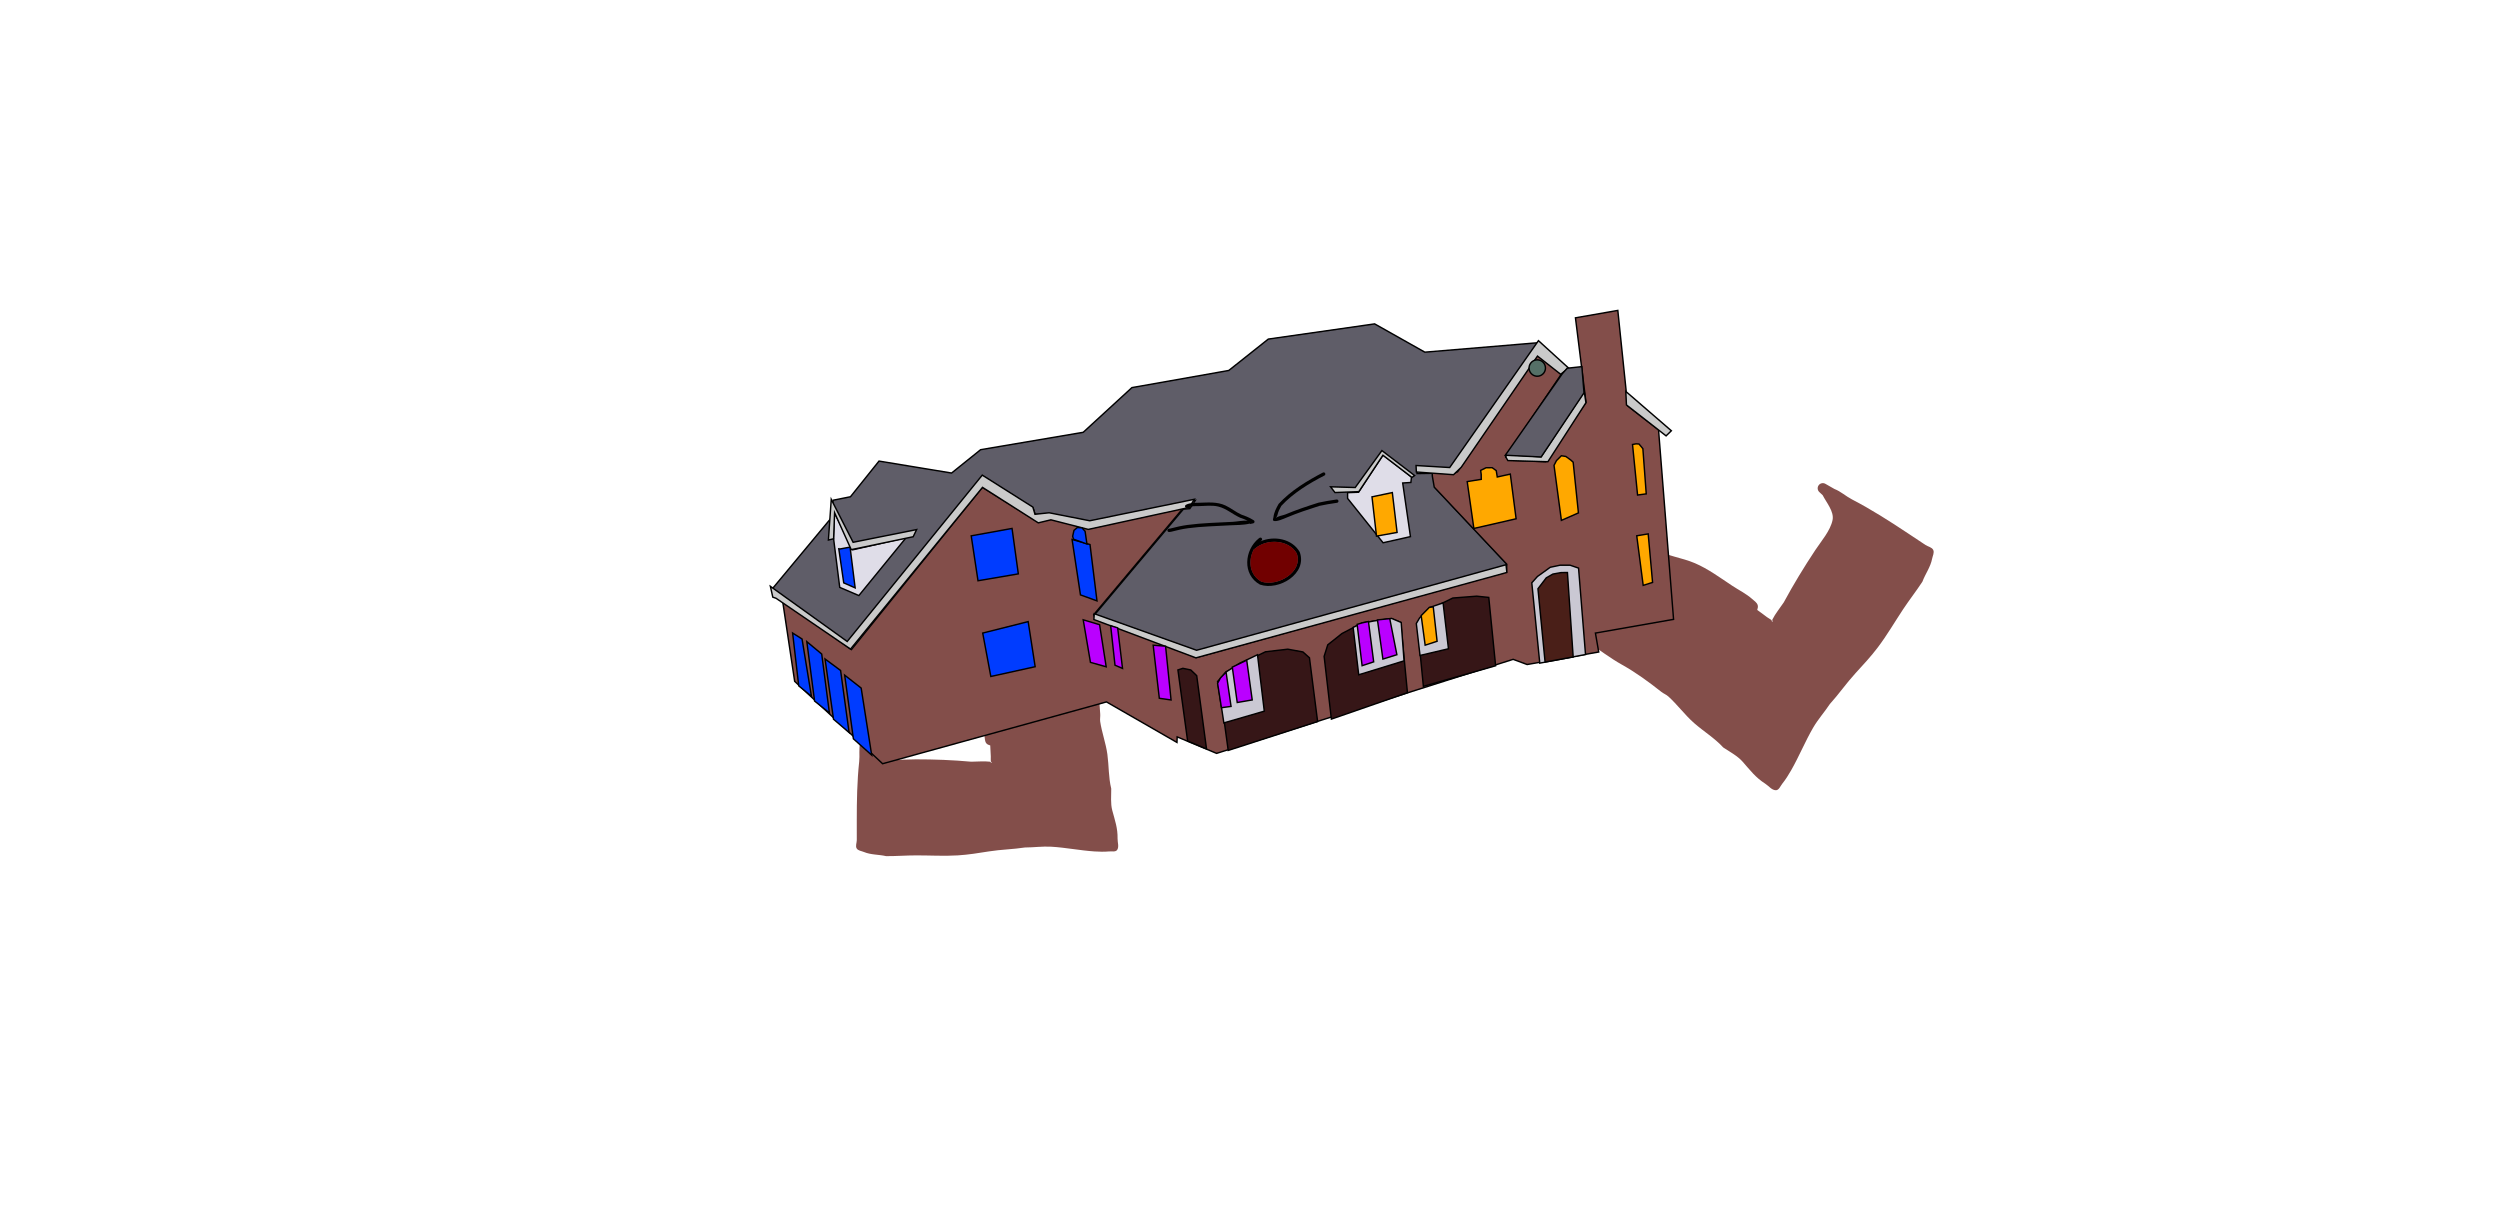 <svg version="1.1" xmlns="http://www.w3.org/2000/svg" xmlns:xlink="http://www.w3.org/1999/xlink" width="1733.093" height="836.336" viewBox="0,0,1733.093,836.336"><g transform="translate(546.547,238.168)"><g data-paper-data="{&quot;isPaintingLayer&quot;:true}" fill-rule="nonzero" stroke-linejoin="miter" stroke-miterlimit="10" stroke-dasharray="" stroke-dashoffset="0" style="mix-blend-mode: normal"><path d="M139.922,278.59c-1.025,-0.29 -2.014,-0.628 -2.671,-1.411c-1.132,-1.348 -1.062,-3.373 -1.312,-5.116c-0.686,-4.775 -0.011,-10.199 -0.011,-15.022c0,-9.013 -0.478,-18.451 1.144,-27.352c1.619,-8.881 5.912,-16.852 6.514,-25.885c0.613,-9.188 0.502,-19.334 -1.226,-28.371c-1.017,-5.321 -2.754,-10.324 -4.14,-15.463l-0.311,0.155l-1.61,-3.221c-0.237,-0.45 -0.371,-0.963 -0.371,-1.507c0,-1.789 1.45,-3.24 3.24,-3.24c0.385,0 0.754,0.067 1.096,0.19l4.797,1.599c2.169,0.622 4.37,1.156 6.597,1.524c15.999,2.022 33.154,0.453 49.234,-0.147c3.832,-0.143 8.176,-0.784 12.05,-0.433c2.297,0.208 5.313,-0.614 6.826,1.126c1.882,2.163 -1.015,11.255 -1.488,13.241c-2.483,10.439 -2.646,20.827 -2.646,31.497c0,8.56 0.637,17.378 -0.008,25.914c-0.774,10.238 -0.295,19.94 0.545,30.126c0.144,1.741 -0.283,3.513 -0.025,5.241c1.129,7.576 3.948,15.057 4.989,22.745c1.091,8.053 0.715,15.817 2.672,23.779c0.033,4.96 -0.575,10.267 0.721,15.114c1.86,6.958 3.807,12.205 3.671,19.547c-0.048,2.601 1.166,5.642 -0.287,7.8c-1.076,1.598 -3.762,0.891 -5.681,1.066c-3.332,0.304 -6.699,0.215 -10.038,-0.006c-10.102,-0.669 -19.911,-2.683 -30.016,-3.277c-6.111,-0.359 -12.096,0.539 -18.175,0.541c-8.243,1.268 -16.638,1.399 -24.885,2.703c-7.251,1.147 -14.283,2.312 -21.608,2.764c-9.451,0.584 -19.152,0.006 -28.618,0.006c-7.084,0 -14.043,0.561 -21.139,0.525c-5.115,-1.19 -10.56,-0.834 -15.406,-2.877c-1.715,-0.723 -4.052,-0.868 -5.01,-2.463c-0.989,-1.645 0.057,-3.839 0.071,-5.758c0.032,-4.477 -0.008,-8.955 -0.008,-13.432c0,-13.75 0.202,-27.391 1.681,-41.059c0.457,-4.22 -0.309,-8.578 0.623,-12.72c0.006,-0.028 0.012,-0.055 0.019,-0.083l-0.014,-0.001l0.429,-6.44c0.099,-1.701 1.509,-3.049 3.234,-3.049c1.626,0 2.972,1.198 3.204,2.76l0.466,2.795c2.48,4.292 4.528,11.765 9.557,13.804c6.39,2.592 14.988,1.407 21.747,1.407c12.914,0 25.552,0.475 38.4,1.643c4.148,-0.003 8.867,-0.519 12.968,-0.003c0.467,0.059 0.766,0.983 1.185,0.768c0.363,-0.186 -0.534,-0.67 -0.588,-1.074c-0.148,-1.1 0.082,-2.222 -0.003,-3.328c-0.196,-2.55 -0.264,-5.097 -0.386,-7.644z" data-paper-data="{&quot;index&quot;:null}" fill="#834e4a" stroke="none" stroke-width="0.5" stroke-linecap="butt"/><path d="M671.631,184.666c2.266,1.664 4.565,3.278 6.789,5.011c0.965,0.752 2.136,1.225 3.057,2.03c0.339,0.296 0.236,1.415 0.629,1.195c0.453,-0.254 -0.214,-1.092 0.016,-1.556c2.024,-4.083 5.374,-8.106 7.903,-11.915c6.753,-12.517 14.016,-24.42 21.883,-36.287c4.117,-6.211 10.443,-13.39 11.955,-20.841c1.189,-5.863 -4.429,-12.298 -6.863,-17.191l-2.285,-2.131c-1.294,-1.164 -1.574,-3.131 -0.584,-4.625c1.051,-1.585 3.149,-2.06 4.772,-1.114l6.179,3.528l-0.008,0.014c0.029,0.011 0.058,0.022 0.087,0.033c4.373,1.667 7.911,5.025 12.068,7.176c13.46,6.967 26.119,15.091 38.754,23.467c4.114,2.727 8.205,5.492 12.338,8.19c1.772,1.157 4.425,1.532 5.334,3.443c0.882,1.852 -0.408,4.088 -0.789,6.104c-1.075,5.698 -4.719,10.484 -6.741,15.91c-4.289,6.543 -9.044,12.595 -13.36,19.105c-5.766,8.698 -11.145,17.964 -17.439,26.294c-4.878,6.455 -10.233,12.208 -15.703,18.172c-6.222,6.784 -11.456,14.417 -17.643,21.22c-3.705,5.584 -8.176,10.537 -11.569,16.371c-5.61,9.647 -9.735,19.888 -15.274,29.578c-1.831,3.203 -3.8,6.351 -6.109,9.228c-1.33,1.657 -2.316,4.556 -4.44,4.571c-2.868,0.02 -4.923,-2.947 -7.342,-4.488c-6.83,-4.349 -10.466,-9.333 -15.726,-15.282c-3.665,-4.144 -8.912,-6.818 -13.45,-9.87c-6.125,-6.648 -13.488,-11.033 -20.224,-16.941c-6.43,-5.64 -11.588,-12.788 -17.862,-18.44c-1.431,-1.289 -3.319,-1.977 -4.831,-3.17c-8.848,-6.977 -17.472,-13.328 -27.351,-18.853c-8.236,-4.606 -15.952,-10.564 -23.818,-15.778c-9.805,-6.5 -19.45,-12.679 -30.555,-16.756c-2.113,-0.776 -12.232,-3.652 -13.074,-6.699c-0.677,-2.451 1.916,-4.721 3.124,-6.959c2.038,-3.774 5.273,-7.375 7.739,-10.809c10.347,-14.411 22.239,-29.219 30.127,-45.152c1.018,-2.27 1.869,-4.617 2.618,-6.99l1.453,-5.382c0.095,-0.39 0.259,-0.77 0.493,-1.123c1.09,-1.644 3.306,-2.093 4.95,-1.003c0.5,0.331 0.889,0.767 1.159,1.259l1.978,3.442l-0.332,0.191c3.878,4.404 7.417,9.048 11.687,13.224c7.252,7.093 16.507,13.376 25.324,18.41c8.668,4.949 18.607,5.859 27.755,9.782c9.168,3.932 17.549,10.12 25.831,15.611c4.432,2.938 9.827,5.622 13.797,9.161c1.449,1.292 3.353,2.461 3.902,4.322c0.318,1.08 0.027,2.195 -0.331,3.313z" data-paper-data="{&quot;index&quot;:null}" fill="#834e4a" stroke="none" stroke-width="0.5" stroke-linecap="butt"/><g><path d="M494.704,11.86c-0.477,-3.559 2.022,-6.831 5.582,-7.308c3.559,-0.477 6.831,2.022 7.308,5.582c0.477,3.559 -2.022,6.831 -5.582,7.308c-3.559,0.477 -6.831,-2.022 -7.308,-5.582z" data-paper-data="{&quot;index&quot;:null}" fill="none" stroke="#000000" stroke-width="0" stroke-linecap="butt"/><path d="M458.711,86.532l-22.261,-1.407l-0.659,5.008l11.278,-0.18l1.495,10.171l50.238,53.441l-215.423,59.728l-71.043,-25.358l61.476,-73.154l4.476,-0.333l3.759,-5.689l-73.629,14.912l-26.923,-5.437l-10.444,0.202l-1.396,-4.467l-34.587,-21.962l-93.976,115.435l-52.134,-37.564l40.629,-48.855l1.395,-12.42l12.043,-2.41l19.793,-24.723l50.308,8.289l20.137,-16.193l71.12,-12.05l33.748,-30.98l67.153,-11.884l27.404,-21.753l73.716,-10.536l34.804,19.606l79.097,-6.602z" data-paper-data="{&quot;index&quot;:null}" fill="#5f5d68" stroke="#000000" stroke-width="1" stroke-linecap="round"/><path d="M-4.002,178.523l47.687,33.629l90.773,-112.504l38.463,24.02l9.472,-1.876l25.796,6.573l65.797,-14.66l-62.37,74.288l1.335,3.164l69.79,26.51l215.064,-59.487l0.216,-5.194l-50.302,-53.428l-1.338,-7.721l-0.061,-2.726l14.171,1.445l3.422,-1.674l55.585,-81.28l16.343,13.56l-38.662,57.334l2.44,2.333l25.414,1.118l27.896,-41.166l-7.318,-58.623l29.364,-5.129l6.869,66.196l21.364,16.553l10.416,131.408l-54.174,9.515l2.289,13.123l-49.633,8.674l-9.689,-3.589l-205.583,65.192l-27.327,-11.433l-0.15,3.843l-48.871,-28.094l-155.187,42.853l-60.961,-57.125z" data-paper-data="{&quot;index&quot;:null}" fill="#834e4a" stroke="#000000" stroke-width="1" stroke-linecap="round"/><path d="M-10.819,175.804l-1.668,-7.489l53.251,38.212l93.625,-115.321l35.08,22.162l1.466,4.989l9.832,-1.051l28.133,5.541l72.534,-14.898l-3.498,5.654l-70.063,15.232l-25.887,-6.639l-8.76,2.104l-38.665,-24.608l-91.496,112.111l-51.656,-35.234z" data-paper-data="{&quot;index&quot;:null}" fill="#cacaca" stroke="#000000" stroke-width="1" stroke-linecap="round"/><path d="M395.236,103.082l16.988,-25.81l19.726,15.243l-0.425,3.78l-5.669,0.36l5.377,37.176l-18.975,4.269l-24.594,-30.747l-0.002,-3.989z" data-paper-data="{&quot;index&quot;:null}" fill="#dfdde8" stroke="#000000" stroke-width="1" stroke-linecap="round"/><path d="M395.444,102.655l-16.538,0.619l-3.059,-3.978l17.087,0.504l18.51,-25.615l22.662,17.31l-1.819,1.307l-20.144,-15.386z" data-paper-data="{&quot;index&quot;:null}" fill="#cacaca" stroke="#000000" stroke-width="1" stroke-linecap="round"/><path d="M407.685,133.493l-3.116,-27.24l14.098,-2.952l3.299,27.615z" data-paper-data="{&quot;index&quot;:null}" fill="#ffa800" stroke="#000000" stroke-width="1" stroke-linecap="round"/><path d="M480.331,94.114l-0.063,-3.449l-0.367,-2.743l3.744,-1.831l4.25,-0.037l2.797,2.019l0.725,4.424l9.039,-2.008l4.015,30.976l-29.285,6.714l-4.617,-32.491z" data-paper-data="{&quot;index&quot;:null}" fill="#ffa800" stroke="#000000" stroke-width="1" stroke-linecap="round"/><path d="M535.868,122.579l-5.107,-38.143l1.688,-3.284l3.403,-3.381l3.127,0.512l3.389,2.471l1.664,1.506l3.643,35.148z" data-paper-data="{&quot;index&quot;:null}" fill="#ffa800" stroke="#000000" stroke-width="1" stroke-linecap="round"/><path d="M585.179,69.969l2.464,-0.463l2.012,0.13l1.421,1.671l1.272,1.558l2.334,31.334l-6.009,0.805z" data-paper-data="{&quot;index&quot;:null}" fill="#ffa800" stroke="#000000" stroke-width="1" stroke-linecap="round"/><path d="M592.573,167.641l-4.47,-34.372l7.933,-1.328l3.041,33.633z" data-paper-data="{&quot;index&quot;:null}" fill="#ffa800" stroke="#000000" stroke-width="1" stroke-linecap="round"/><path d="M520.875,221.554l-5.531,-55.705l3.934,-4.383l8.854,-6.371l6.853,-1.45l6.915,0.005l5.854,2.009l4.832,59.92z" data-paper-data="{&quot;index&quot;:null}" fill="#cac8d3" stroke="#000000" stroke-width="1" stroke-linecap="round"/><path d="M524.559,220.761l-4.94,-50.797l5.77,-7.554l4.571,-2.607l5.713,-1.031l4.381,-0.055l3.982,58.538z" data-paper-data="{&quot;index&quot;:null}" fill="#4a1f18" stroke="#000000" stroke-width="1" stroke-linecap="round"/><path d="M440.19,237.643l-4.31,-44.1l7.102,-8.53l17.596,-8.606l16.581,-1.29l8.361,0.875l4.747,47.366z" data-paper-data="{&quot;index&quot;:null}" fill="#361617" stroke="#000000" stroke-width="1" stroke-linecap="round"/><path d="M376.413,260.344l-5.023,-43.473l2.517,-8.016l9.854,-7.835l14.287,-7.498l20.099,-2.824l6.333,2.609l4.665,48.74z" data-paper-data="{&quot;index&quot;:null}" fill="#361617" stroke="#000000" stroke-width="1" stroke-linecap="round"/><path d="M304.891,282.055l-6.559,-47.988l4.995,-6.387l10.789,-6.065l16.621,-7.943l15.449,-1.803l10.496,1.919l4.531,4.047l5.651,44.187z" data-paper-data="{&quot;index&quot;:null}" fill="#361617" stroke="#000000" stroke-width="1" stroke-linecap="round"/><path d="M276.762,275.55l-6.734,-49.294l3.439,-1.125l5.47,1.129l4.122,3.969l6.8,50.781z" data-paper-data="{&quot;index&quot;:null}" fill="#361617" stroke="#000000" stroke-width="1" stroke-linecap="round"/><path d="M297.501,234.311l5.892,-6.64l9.429,-6.049l12.372,-5.912l4.707,39.127l-28.03,8.141z" data-paper-data="{&quot;index&quot;:null}" fill="#cac8d3" stroke="#000000" stroke-width="1" stroke-linecap="round"/><path d="M311.147,248.839l-3.419,-24.54l9.995,-4.796l3.821,27.545z" data-paper-data="{&quot;index&quot;:null}" fill="#ba00ff" stroke="#000000" stroke-width="1" stroke-linecap="round"/><path d="M297.528,235.504l2.027,-3.729l3.856,-3.973l3.445,23.739l-6.662,0.892z" data-paper-data="{&quot;index&quot;:null}" fill="#ba00ff" stroke="#000000" stroke-width="1" stroke-linecap="round"/><path d="M397.378,193.978l8.421,-1.659l12.392,-1.792l6.629,2.835l1.966,26.596l-31.417,9.659l-3.868,-32.857z" data-paper-data="{&quot;index&quot;:null}" fill="#cac8d3" stroke="#000000" stroke-width="1" stroke-linecap="round"/><path d="M397.604,193.682l4.519,-1.004l3.613,27.972l-8.02,2.669l-3.439,-28.66z" data-paper-data="{&quot;index&quot;:null}" fill="#ba00ff" stroke="#000000" stroke-width="1" stroke-linecap="round"/><path d="M416.884,190.701l4.943,25.001l-9.7,3.027l-3.769,-27.153z" data-paper-data="{&quot;index&quot;:null}" fill="#ba00ff" stroke="#000000" stroke-width="1" stroke-linecap="round"/><path d="M435.289,194.087l2.271,-3.894l7.259,-7.355l9.03,-3.071l3.728,31.812l-19.723,4.636z" data-paper-data="{&quot;index&quot;:null}" fill="#cac8d3" stroke="#000000" stroke-width="1" stroke-linecap="round"/><path d="M444.296,182.909l2.743,-0.367l2.661,23.844l-8.281,2.704l-2.746,-20.508z" data-paper-data="{&quot;index&quot;:null}" fill="#ffa800" stroke="#000000" stroke-width="1" stroke-linecap="round"/><path d="M497.396,78.731l0.36,-1.777l24.012,1.572l29.949,-45.197l1.163,7.689l-26.37,40.895l-27.765,-0.803z" data-paper-data="{&quot;index&quot;:null}" fill="#cacaca" stroke="#000000" stroke-width="1" stroke-linecap="round"/><path d="M580.516,33.163l31.577,27.285l-3.647,3.547l-27.472,-21.452z" data-paper-data="{&quot;index&quot;:null}" fill="#cacaca" stroke="#000000" stroke-width="1" stroke-linecap="round"/><path d="M535.346,21.293l-16.049,-12.61l-52.899,77.125l-5.301,5.098l-25.78,-1.867l-0.203,-4.494l23.324,1.398l61.522,-87.953l20.895,19.009z" data-paper-data="{&quot;index&quot;:null}" fill="#cacaca" stroke="#000000" stroke-width="1" stroke-linecap="round"/><path d="M539.901,17.093l10.16,-1.095l1.481,18.151l-29.713,44.468l-24.842,-1.194l39.496,-56.481z" data-paper-data="{&quot;index&quot;:null}" fill="#5f5d68" stroke="#000000" stroke-width="1" stroke-linecap="round"/><path d="M498.063,158.689l-215.595,59.186l-70.706,-26.567l0.259,-4.024l70.941,25.339l214.515,-59.307z" data-paper-data="{&quot;index&quot;:null}" fill="#cacaca" stroke="#000000" stroke-width="1" stroke-linecap="round"/><path d="M261.477,209.815l3.792,37.255l-8.135,-1.171l-4.262,-36.793z" data-paper-data="{&quot;index&quot;:null}" fill="#ba00ff" stroke="#000000" stroke-width="1" stroke-linecap="round"/><path d="M228.258,197.077l3.369,28.137l-5.218,-2.227l-3.003,-27.388z" data-paper-data="{&quot;index&quot;:null}" fill="#ba00ff" stroke="#000000" stroke-width="1" stroke-linecap="round"/><path d="M220.304,224.071l-10.914,-3.059l-5.016,-29.512l11.359,3.399z" data-paper-data="{&quot;index&quot;:null}" fill="#ba00ff" stroke="#000000" stroke-width="1" stroke-linecap="round"/><path d="M202.462,174.237l-5.809,-38.415l12.439,3.52l4.829,39.044z" data-paper-data="{&quot;index&quot;:null}" fill="#003cff" stroke="#000000" stroke-width="1" stroke-linecap="round"/><path d="M131.441,164.433l-4.703,-31.15l28.302,-5.119l4.35,31.496z" data-paper-data="{&quot;index&quot;:null}" fill="#003cff" stroke="#000000" stroke-width="1" stroke-linecap="round"/><path d="M171.065,224.016l-30.739,6.775l-5.625,-30.095l31.514,-7.943z" data-paper-data="{&quot;index&quot;:null}" fill="#003cff" stroke="#000000" stroke-width="1" stroke-linecap="round"/><path d="M81.63,134.537l-32.785,40.159l-13.258,-5.671l-4.339,-34.39l0.735,-17.351l12.616,25.702z" data-paper-data="{&quot;index&quot;:null}" fill="#dfdde8" stroke="#000000" stroke-width="1" stroke-linecap="round"/><path d="M35.097,142.53l7.654,-1.424l3.517,28.25l-7.91,-3.462l-3.497,-24.131z" data-paper-data="{&quot;index&quot;:null}" fill="#003cff" stroke="#000000" stroke-width="1" stroke-linecap="round"/><path d="M31.34,135.321l-3.605,0.882l1.976,-28.188l15.153,29.75l44.028,-8.821l-2.392,4.974l-42.948,8.942l-11.536,-25.581z" data-paper-data="{&quot;index&quot;:null}" fill="#cacaca" stroke="#000000" stroke-width="1" stroke-linecap="round"/><path d="M7.162,237.276l-4.24,-36.626l6.543,4.177l6.511,39.691z" data-paper-data="{&quot;index&quot;:null}" fill="#003cff" stroke="#000000" stroke-width="1" stroke-linecap="round"/><path d="M18.147,247.817l-5.379,-41.165l10.325,8.59l5.327,40.773z" data-paper-data="{&quot;index&quot;:null}" fill="#003cff" stroke="#000000" stroke-width="1" stroke-linecap="round"/><path d="M31.27,260.42l-5.858,-41.765l10.778,7.998l5.885,42.959z" data-paper-data="{&quot;index&quot;:null}" fill="#003cff" stroke="#000000" stroke-width="1" stroke-linecap="round"/><path d="M45.056,273.999l-6.043,-44.134l11.44,8.973l7.289,46.494z" data-paper-data="{&quot;index&quot;:null}" fill="#003cff" stroke="#000000" stroke-width="1" stroke-linecap="round"/><path d="M513.502,17.724c-0.417,-3.113 1.769,-5.974 4.881,-6.391c3.113,-0.417 5.974,1.769 6.391,4.881c0.417,3.113 -1.769,5.974 -4.881,6.391c-3.113,0.417 -5.974,-1.769 -6.391,-4.881z" data-paper-data="{&quot;index&quot;:null}" fill="#557067" stroke="#000000" stroke-width="1" stroke-linecap="butt"/><path d="M197.634,135.607l-0.582,-2.01l0.914,-4.09l2.344,-1.984l3.159,0.203l2.203,2.419l1.284,8.807z" data-paper-data="{&quot;index&quot;:null}" fill="#003cff" stroke="#000000" stroke-width="1" stroke-linecap="round"/><path d="M328.185,135.024c0.652,0.959 -0.308,1.611 -0.308,1.611l-0.392,0.263c-0.105,0.083 -0.209,0.168 -0.312,0.254c9.45,-4.175 22.003,-1.872 27.286,7.313c5.565,15.144 -14.51,27.094 -27.565,22.635c-12.44,-6.93 -10.765,-24.054 -0.856,-32.014l0.536,-0.368c0,0 0.959,-0.652 1.611,0.308zM322.788,142.52c-4.13,7.51 -3.412,17.697 5.053,22.462c11.059,3.818 29.268,-6.571 24.517,-19.533c-5.584,-9.626 -20.835,-10.397 -28.923,-3.227c0,0 -0.272,0.239 -0.646,0.298z" fill="#000000" stroke="none" stroke-width="0.5" stroke-linecap="butt"/><path d="M323.37,142.178c8.088,-7.17 23.475,-6.383 29.059,3.243c4.751,12.962 -13.573,23.443 -24.631,19.625c-8.464,-4.765 -9.206,-15.058 -5.075,-22.568c0.374,-0.059 0.648,-0.301 0.648,-0.301z" data-paper-data="{&quot;noHover&quot;:false,&quot;origItem&quot;:[&quot;Path&quot;,{&quot;applyMatrix&quot;:true,&quot;segments&quot;:[[[338.29931,155.61142],[0.37068,-0.07666],[-3.76687,7.6983]],[[344.41875,177.80626],[-8.68201,-4.35522],[11.2284,3.28563]],[[367.97464,157.12448],[5.36486,12.72035],[-6.03738,-9.34855]],[[338.93052,155.28269],[7.73626,-7.54812],[0,0]]],&quot;closed&quot;:true}]}" fill="#710000" stroke="none" stroke-width="0.5" stroke-linecap="butt"/><path d="M381.301,109.098c0.154,1.15 -0.996,1.304 -0.996,1.304l-0.373,0.05c-3.994,0.535 -7.912,1.255 -11.855,2.085c-7.71,2.457 -15.25,4.948 -22.702,8.089c-1.784,0.752 -7.406,3.292 -9.148,2.189c-0.682,-0.432 -0.073,-1.619 0.02,-2.421c0.395,-3.391 1.923,-6.294 3.582,-9.225c8.248,-9.088 19.944,-16.139 30.692,-21.731c0,0 1.031,-0.532 1.563,0.499c0.532,1.031 -0.499,1.563 -0.499,1.563c-10.456,5.337 -21.838,12.289 -29.875,21.029c-1.195,2.14 -2.203,4.052 -2.705,6.421c-0.172,0.813 -1.624,2.893 -1.149,2.211c1.09,-1.564 4.879,-1.938 6.618,-2.673c7.55,-3.19 15.195,-5.715 23.012,-8.195c4.037,-0.854 8.049,-1.593 12.139,-2.141l0.373,-0.05c0,0 1.15,-0.154 1.304,0.996z" fill="#000000" stroke="none" stroke-width="0.5" stroke-linecap="butt"/><path d="M262.775,129.653c-0.154,-1.15 0.996,-1.304 0.996,-1.304l0.975,-0.121c3.971,-1.055 7.955,-1.96 12.03,-2.506c10.257,-1.367 20.954,-1.584 31.307,-2.141c2.989,-0.161 6.973,-1.047 10.268,-0.777c-1.668,-0.824 -3.33,-1.46 -5.182,-2.072c-5.158,-2.308 -9.541,-6.362 -15.099,-7.718c-4.358,-1.063 -8.896,-0.446 -13.324,-0.334c-2.834,0.072 -5.541,-0.197 -8.093,1.152c0,0 -1.031,0.532 -1.563,-0.499c-0.532,-1.031 0.499,-1.563 0.499,-1.563c2.95,-1.491 5.854,-1.327 9.098,-1.41c6.252,-0.159 12.445,-0.83 18.319,1.902c3.849,1.79 7.1,4.555 11.002,6.306c2.624,0.864 4.922,1.814 7.327,3.204l0.001,0.001l0,-0.001l1.226,0.715c0.304,0.173 0.526,0.481 0.576,0.854c0.081,0.608 -0.323,1.168 -0.915,1.29l-2.257,0.488l-0.07,-0.324c-4.495,1.149 -9.319,0.932 -13.994,1.225c-9.541,0.597 -19.363,0.728 -28.818,2c-3.978,0.532 -7.867,1.419 -11.742,2.449l-1.263,0.179c0,0 -1.15,0.154 -1.304,-0.996z" fill="#000000" stroke="none" stroke-width="0.5" stroke-linecap="butt"/></g><path d="M-546.547,598.168v-836.336h1733.093v836.336z" fill="none" stroke="#f00000" stroke-width="0" stroke-linecap="butt"/></g></g></svg>